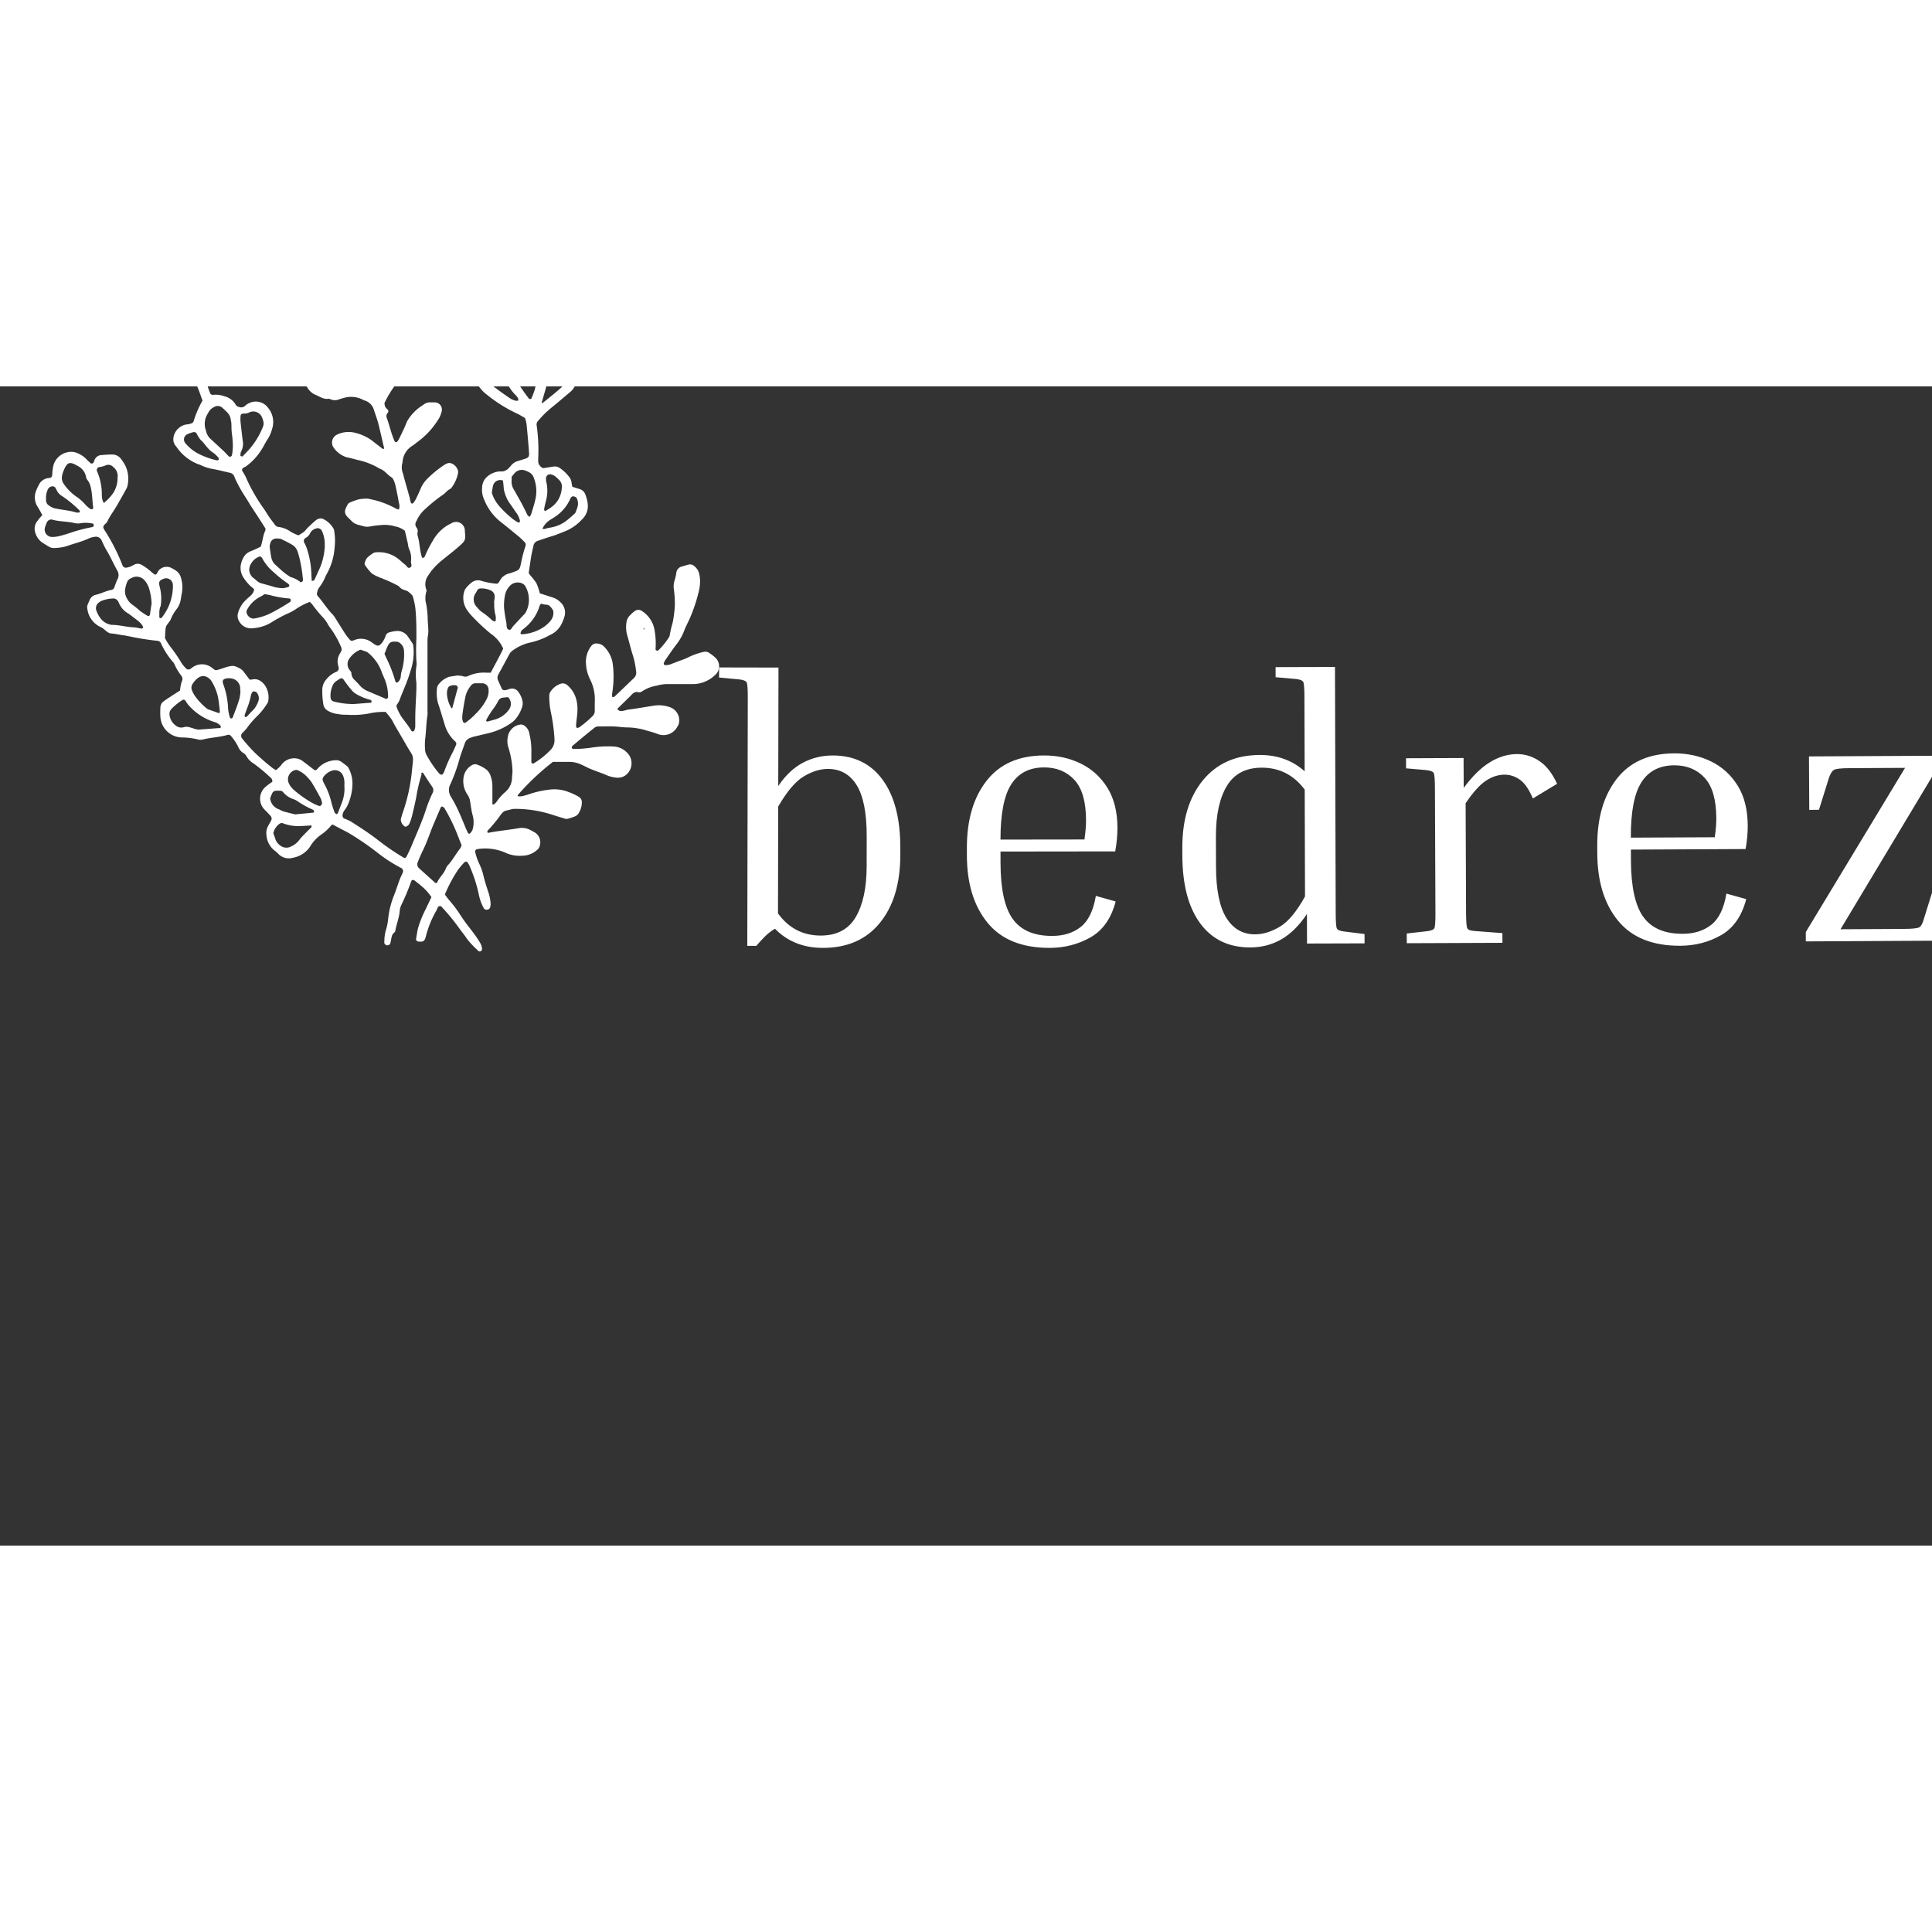 <svg xmlns="http://www.w3.org/2000/svg" width="200" height="200" style="overflow: visible;" viewBox="0 200 500 300" data-svgdocument="" id="_uI8nw7n8RAeF_Ye0ri7TY" class="fl-svgdocument" x="0" y="0" data-bbox="8.95999990298168 129.61333831709422 494.0800177259442 216.58804919558938"><rect x="0" y="200" width="500" height="300" fill="#333333" stroke="none"/><defs id="_2a7qZeT6ZMdoick2iZkal" transform="matrix(1.668, 0, 0, 1.668, -175.291, -171.349)" data-uid="o_f2542hc17_4"></defs><g transform="matrix(4.693, 0, 0, 4.693, 8.955, 129.797)" fill="rgba(255, 255, 255, 1)" data-uid="o_f2542hc17_5"><path d="M54.89 77.48a2.42 2.42 0 0 0 .54 0 11.28 11.28 0 0 0 1.13-.34 11.67 11.67 0 0 1 2-.41A4.36 4.36 0 0 1 60.7 77a6.56 6.56 0 0 1 1.17.55.68.68 0 0 1 .35.64 2.23 2.23 0 0 1-.31 1.13.88.88 0 0 1-.46.45 5.92 5.92 0 0 1-.81.27.58.58 0 0 1-.32 0l-1.24-.38a13.75 13.75 0 0 0-4.35-.74 1.94 1.94 0 0 0-.54.05c-.73.24-.78 0-1.38.89a18.08 18.08 0 0 1-1.33 1.57s0 .07 0 .1a.1.1 0 0 0 .13.11c1.17-.23 2.36-.33 3.53-.54a2.08 2.08 0 0 1 1.26.24l.47.26a1.31 1.31 0 0 1 .57 1.5.87.87 0 0 1-.27.46 2.6 2.6 0 0 1-1.77.69 3.79 3.79 0 0 1-1.79-.31 5.69 5.69 0 0 0-3.28-.44.28.28 0 0 0-.24.3 6.32 6.32 0 0 0 .45 1.33 6.3 6.3 0 0 1 .5 1.42c.16.66.38 1.31.6 2a4.72 4.72 0 0 1 .21 1.17 1.52 1.52 0 0 1-.06.42.38.38 0 0 1-.33.24.35.35 0 0 1-.38-.15 5.27 5.27 0 0 1-.56-1.51 17 17 0 0 0-1.1-3.39 2 2 0 0 0-.23-.36.23.23 0 0 0-.29 0 7.32 7.32 0 0 0-.77.9 16.38 16.38 0 0 0-1.48 2.78 6.92 6.92 0 0 0 .52.69 14 14 0 0 1 1.23 1.64c.33.51.69 1 1.07 1.49s.77 1 1.13 1.59a1.94 1.94 0 0 1 .25.59.68.68 0 0 1 0 .31c0 .13-.28.22-.36.14a11.32 11.32 0 0 1-1.27-1.32c-.34-.51-.75-1-1.09-1.49a24.82 24.82 0 0 0-1.86-2.24.27.27 0 0 0-.44.1l-.09.2a1.63 1.63 0 0 1-.09.19 11.38 11.38 0 0 0-1.17 2.9 1.63 1.63 0 0 1-.11.31.43.43 0 0 1-.32.26 3.1 3.1 0 0 1-.43 0 .29.29 0 0 1-.25-.3c.08-.43.13-.86.24-1.28a13.19 13.19 0 0 1 .85-2.1q.33-.68.66-1.38a6.24 6.24 0 0 0-1.17-1.28c-.24-.22-.51-.41-.76-.61a.23.23 0 0 0-.36.07 26.3 26.3 0 0 1-1.12 2.69 2 2 0 0 0-.2.72c-.05.76-.37 1.47-.49 2.22a.34.34 0 0 1-.09.19c-.37.27-.35.69-.44 1.07a1.66 1.66 0 0 1-.06.21.35.35 0 0 1-.34.21.39.39 0 0 1-.32-.24 1.22 1.22 0 0 1 0-.32A4.53 4.53 0 0 1 40 92.51a6.27 6.27 0 0 0 .19-1 10 10 0 0 1 .62-2.62c.26-.63.46-1.29.7-1.93.1-.27.24-.52.35-.79a.41.41 0 0 0-.21-.54A16.84 16.84 0 0 1 39.11 84a32 32 0 0 0-3.29-2.27c-.28-.17-.57-.31-.86-.46l-1.06-.56s-.14 0-.17.08a5.36 5.36 0 0 1-1.19 1.09 4.29 4.29 0 0 0-1.23 1.35 3 3 0 0 1-1.94 1.25 1.66 1.66 0 0 1-1.61-.39 3.44 3.44 0 0 0-.4-.37 2.45 2.45 0 0 1-1-1.83 1.58 1.58 0 0 1 .18-1c.1-.22.25-.43.36-.66a.46.46 0 0 0-.07-.51c-.21-.23-.44-.47-.67-.7a1.77 1.77 0 0 1 .18-2.67 7.37 7.37 0 0 1 .68-.5.51.51 0 0 0-.21-.5 19.39 19.39 0 0 0-1.91-1.59 2.21 2.21 0 0 1-.82-.84 1 1 0 0 0-.38-.37 1.43 1.43 0 0 1-.54-.66 5.55 5.55 0 0 0-.83-1.25.35.35 0 0 0-.39-.13c-.9.26-1.85.29-2.76.51a1.16 1.16 0 0 1-.64 0 8 8 0 0 0-1.82-.22 2.5 2.5 0 0 1-2.42-2.33 7.88 7.88 0 0 1 0-1 .89.89 0 0 1 .35-.76c.29-.22.59-.41.89-.61l1-.64a3.77 3.77 0 0 1 .22-1.09.57.57 0 0 0-.1-.61 6.55 6.55 0 0 1-.77-1.3.93.93 0 0 0-.18-.26 9.19 9.19 0 0 1-1.34-2.09.47.47 0 0 0-.42-.3 30.63 30.63 0 0 1-3.3-.53c-.14 0-.28-.07-.43-.08-.5-.05-1-.19-1.49-.22s-.75-.51-1.18-.71A2.64 2.64 0 0 1 6 56.21a.91.91 0 0 1 0-.43c.07-.2.17-.4.25-.59A1 1 0 0 1 7 54.57c.6-.14 1.14-.45 1.75-.55a.4.4 0 0 0 .31-.28c.11-.3.21-.61.35-.9a1 1 0 0 0 0-1c-.45-.78-.79-1.62-1.27-2.38a11.7 11.7 0 0 1-.52-1.07A.72.72 0 0 0 6.78 48a2.19 2.19 0 0 0-.62.17c-.82.39-1.7.58-2.55.89a5.37 5.37 0 0 1-1.5.2 1 1 0 0 1-.41-.11c-.25-.14-.49-.3-.74-.45a2 2 0 0 1-.85-1.08 1.42 1.42 0 0 1 .2-1.43 7 7 0 0 1 .57-.67c-.18-.31-.33-.63-.53-.93a2 2 0 0 1-.17-1.86 4.47 4.47 0 0 1 .27-.59 1.39 1.39 0 0 1 1.17-.84l.11 0A.38.38 0 0 0 2 41a5.14 5.14 0 0 1 .15-1.17 2.09 2.09 0 0 1 1.59-1.46 1.82 1.82 0 0 1 1.17.12A3 3 0 0 1 6 39.28a4.64 4.64 0 0 0 .4.36.24.24 0 0 0 .28-.08.48.48 0 0 0 .09-.19.9.9 0 0 1 .88-.68 11.66 11.66 0 0 1 1.18-.06 1.23 1.23 0 0 1 1 .51 6.9 6.9 0 0 1 .42.63 3.47 3.47 0 0 1 .31 2.41 1.24 1.24 0 0 1-.16.4c-.35.63-.7 1.26-1.06 1.88s-.77 1.14-1.06 1.76a.73.73 0 0 1-.2.26c-.39.34-.3.48-.09.81a22.19 22.19 0 0 1 2 3.93.41.41 0 0 0 .52.26 3.31 3.31 0 0 0 .42-.12l.38-.2a.87.87 0 0 1 .83 0 6 6 0 0 1 1.06.75c.13.12.27.23.41.34a.2.2 0 0 0 .28-.07c.08-.12.13-.26.22-.37a1.19 1.19 0 0 1 1.38-.31 4.48 4.48 0 0 1 .56.32 1.38 1.38 0 0 1 .6.87 3.66 3.66 0 0 1 .09 1.71c-.06.25-.08.5-.13.75a2.38 2.38 0 0 1-.42 1 4.93 4.93 0 0 0-.71 1.21c-.14.37-.53.61-.58 1s-.05.72-.08 1.13a6.3 6.3 0 0 0 .66 1.05 16.61 16.61 0 0 1 1.22 1.79 3.29 3.29 0 0 0 .48.58.39.39 0 0 0 .57.07c.09-.06.17-.14.26-.19a1.83 1.83 0 0 1 2.13.07c.12.08.22.19.35.26a.47.47 0 0 0 .31 0c.35-.09.68-.22 1-.32a3.53 3.53 0 0 1 .63-.13.86.86 0 0 1 .42.06 3.1 3.1 0 0 1 .58.28 1.47 1.47 0 0 1 .32.29l.69.92c.12 0 .19 0 .25 0a1.22 1.22 0 0 1 .84.07 1.9 1.9 0 0 1 .81.85 2.43 2.43 0 0 1 .23 1.48.64.64 0 0 1-.11.3 8.08 8.08 0 0 1-1 1.3 10.49 10.49 0 0 0-1.35 1.55 6.67 6.67 0 0 1-.52.55.47.47 0 0 0 0 .59 20 20 0 0 0 1.36 1.54 26.35 26.35 0 0 0 2.12 1.84l.36.23a3.1 3.1 0 0 0 .7-.7 1.78 1.78 0 0 1 1.33-.65 1.59 1.59 0 0 1 1 .3l1.31 1a.23.23 0 0 0 .3 0l.07-.08a2.85 2.85 0 0 1 2.07-1 1 1 0 0 1 .62.15c.24.16.46.34.69.52a.43.43 0 0 1 .14.16 3.66 3.66 0 0 1 .48 1.86 6.19 6.19 0 0 1-.5 2.31 2.89 2.89 0 0 1-.37.64 1.21 1.21 0 0 0-.26.59.42.42 0 0 0 .15.38 7 7 0 0 1 .79.35c1.06.68 2.12 1.36 3.12 2.14a28.28 28.28 0 0 0 2.93 2 .23.23 0 0 0 .27-.1c.2-.42.41-.84.59-1.27.59-1.43 1.24-2.84 1.7-4.32a14.81 14.81 0 0 1 .7-1.7.66.66 0 0 0-.07-.71c-.34-.5-.67-1-1-1.53a.24.24 0 0 0-.19-.06A.23.23 0 0 0 44 75a18.11 18.11 0 0 0-.54 2.2c-.14.85-.35 1.69-.55 2.53a5 5 0 0 1-.32.92.75.75 0 0 1-.31.27.23.23 0 0 1-.2 0 1 1 0 0 1-.42-.61.55.55 0 0 1 0-.31c.08-.28.16-.56.26-.83a20.43 20.43 0 0 0 1-4.76c.2-1.74.15-1.34-.6-2.64-.44-.78-.91-1.56-1.36-2.34-.14-.25-.26-.52-.42-.75s-.4-.51-.62-.78a7.28 7.28 0 0 0-1.92.18 9.85 9.85 0 0 1-2.48.14c-.32 0-.65 0-1-.08a2.8 2.8 0 0 1-1.22-.4 1 1 0 0 1-.47-.71 9 9 0 0 1-.12-1.72 1.78 1.78 0 0 1 .43-1.08 2.91 2.91 0 0 1 1.2-.91.41.41 0 0 0 .23-.44c0-.11-.05-.21-.07-.32a1.67 1.67 0 0 1 .24-1.34 1.74 1.74 0 0 0 .1-.19.58.58 0 0 0 0-.53 10.77 10.77 0 0 0-1.16-2.07 3.9 3.9 0 0 1-.36-.54 3.89 3.89 0 0 0-.65-.86 15.55 15.55 0 0 1-1.09-1.34 2.72 2.72 0 0 0-.29-.3 7.18 7.18 0 0 0-1.65.86 5.46 5.46 0 0 1-1 .52 16.48 16.48 0 0 0-1.8 1 4.69 4.69 0 0 1-2.05.61 1.52 1.52 0 0 1-1.54-.8 1.15 1.15 0 0 1-.12-.94A3.2 3.2 0 0 1 24 55.19c.18-.18.37-.34.56-.51a1.35 1.35 0 0 0 .36-.53.22.22 0 0 0-.05-.29 4.74 4.74 0 0 1-1.09-1.19 2 2 0 0 1-.3-1.65 2.39 2.39 0 0 1 .28-.7 1.51 1.51 0 0 1 .8-.69c.41-.16.79-.35 1.15-.52.22-.62.24-1.24.51-1.81a.41.41 0 0 0 0-.3c-.42-.67-.85-1.34-1.29-2-.15-.25-.33-.48-.47-.73-.23-.41-.49-.79-.74-1.19a15.87 15.87 0 0 1-.83-1.52c-.06-.12-.12-.26-.17-.39a.68.68 0 0 0-.55-.47c-.63-.14-1.26-.31-1.89-.42A5.26 5.26 0 0 1 19 39.89a2 2 0 0 0-.4-.16 5.3 5.3 0 0 1-2.49-2 1.2 1.2 0 0 1-.33-1 1.78 1.78 0 0 1 .7-1.18 1.69 1.69 0 0 1 .89-.35 1.43 1.43 0 0 0 .42-.1.4.4 0 0 0 .3-.29 11.28 11.28 0 0 1 1-2.31c-.17-.45-.32-.93-.51-1.39a8.78 8.78 0 0 1-.63-2.18 1.91 1.91 0 0 0-.11-.41 9 9 0 0 1-.64-2.84.6.6 0 0 0-.55-.57 4.87 4.87 0 0 0-.54 0 9 9 0 0 1-1.93-.23 21.39 21.39 0 0 1-2.47-.77 2 2 0 0 1-1.12-1c-.1-.2-.19-.4-.3-.58a1.19 1.19 0 0 1-.06-1 .79.79 0 0 1 .31-.43 8.36 8.36 0 0 0 1.07-.9 1 1 0 0 0 .34-.86 2.47 2.47 0 0 1 .05-.54 1.24 1.24 0 0 1 .74-1 2.27 2.27 0 0 1 1.13-.29 4.94 4.94 0 0 1 1.38.19c.21.06.46-.22.37-.4a3.42 3.42 0 0 1-.21-1.48 10.87 10.87 0 0 0-.14-1.51c-.08-.42-.08-.86-.13-1.29A8.11 8.11 0 0 0 15 11.63a4.35 4.35 0 0 1-.13-1.39.38.38 0 0 0-.29-.4 2.67 2.67 0 0 0-.62-.15c-.29 0-.58 0-.87-.06a3.84 3.84 0 0 1-1.73-.56A1.64 1.64 0 0 0 11 8.91 5.29 5.29 0 0 1 8.83 7a3.07 3.07 0 0 1-.57-1.38 1.26 1.26 0 0 1 .23-1 2.24 2.24 0 0 1 .27-.34 1 1 0 0 1 .36-.22 5.86 5.86 0 0 1 2.35-.23.21.21 0 0 0 .1 0 .15.15 0 0 0 .1-.17 6.14 6.14 0 0 0-.08-.75c-.17-.79-.1-.7.22-1.45a3 3 0 0 1 1-1.22A1 1 0 0 1 13.78 0a10.48 10.48 0 0 1 1.7.7 2.28 2.28 0 0 1 .87.79c.22.34.43.67.66 1a.76.76 0 0 0 .26.16c.32-.27.64-.51.92-.78a.79.79 0 0 1 .69-.23 2.34 2.34 0 0 1 .53.08 1.08 1.08 0 0 1 .81.79 3.48 3.48 0 0 1-.08 2.23 5.39 5.39 0 0 1-.6 1.14 11 11 0 0 1-2.22 2.5l-.24.22c-.2.21-.37.44-.59.63a7.28 7.28 0 0 1-.74.48 2.84 2.84 0 0 0 .09.42 9 9 0 0 1 .31 2.13 16.27 16.27 0 0 0 .36 2.78 3 3 0 0 0 .19.43.4.4 0 0 0 .46 0 1.51 1.51 0 0 1 1-.05 2.83 2.83 0 0 1 1.76 1.16 2.27 2.27 0 0 0 .47.7s.09 0 .12 0 .15-.14.23-.21a1.86 1.86 0 0 1 2.86.52 1.54 1.54 0 0 1 .18 1.05 7.63 7.63 0 0 1-.25 1.05A4.55 4.55 0 0 1 21.93 22c-.84.68-1.7 1.34-2.55 2a6 6 0 0 0-1.12 1 6.45 6.45 0 0 0 .28 1.81c.1.46.24.91.36 1.36a6.05 6.05 0 0 1 .2.73 20.91 20.91 0 0 0 .83 2.69.35.35 0 0 0 .42.25 2.74 2.74 0 0 1 1.17.15 2.08 2.08 0 0 1 1.3.9.57.57 0 0 0 .41.33.67.67 0 0 0 .7-.12 1.32 1.32 0 0 1 .44-.3 1.71 1.71 0 0 1 2.15.49A2.53 2.53 0 0 1 27 35.73a4.13 4.13 0 0 1-.52 1.18c-.28.41-.47.89-.77 1.3A6.58 6.58 0 0 1 24 40l-.29.15a.29.29 0 0 0-.09.37 5.26 5.26 0 0 1 .38.65 19.66 19.66 0 0 0 2.08 3.65c.23.33.42.68.65 1s.39.52.58.78a.57.57 0 0 0 .45.27 2.92 2.92 0 0 1 1.3.5 4.57 4.57 0 0 0 .95.45c.24-.15.45-.28.65-.43A4.51 4.51 0 0 0 31 47c.31-.29.62-.59.95-.87a.78.78 0 0 1 .38-.2.67.67 0 0 1 .42 0A2.71 2.71 0 0 1 34 47.08a.51.51 0 0 1 .06.21 6.93 6.93 0 0 1 .05 1.93 7.22 7.22 0 0 1-1 3.18 5.19 5.19 0 0 1-.8 1.41 1.29 1.29 0 0 0-.18.5.4.4 0 0 0 .06.41c.6.67 1.06 1.46 1.7 2.1a3.25 3.25 0 0 1 .37.52c.37.58.72 1.17 1.1 1.74a5.66 5.66 0 0 0 .54.67.3.3 0 0 0 .2.06 2.83 2.83 0 0 0 .41-.14 2 2 0 0 1 1.66.21 3.79 3.79 0 0 1 .35.25c.54.35.66.32 1.06-.21a2.38 2.38 0 0 0 .33-.68.59.59 0 0 1 .47-.4 3.72 3.72 0 0 1 .74-.14 1.43 1.43 0 0 1 1.31.61c.21.3.4.6.6.89a6 6 0 0 1 0 1.84 7 7 0 0 1-.31 1.26c-.33 1.14-.85 2.22-1.26 3.34a3.68 3.68 0 0 1-.28.45.36.36 0 0 0 0 .3 5.83 5.83 0 0 0 .53 1.06c.37.53.79 1 1.12 1.58a.23.23 0 0 0 .18.09.2.2 0 0 0 .16-.12 1.46 1.46 0 0 0 .11-.41c0-.29 0-.58 0-.86 0-1.16.09-2.31.13-3.46 0-.22 0-.44 0-.65a7 7 0 0 1 0-1.94 1.64 1.64 0 0 0 0-.54 24.83 24.83 0 0 1 0-2.59c0-1 0-2.09-.09-3.14a7.28 7.28 0 0 0-.35-1.73 3.48 3.48 0 0 0-.52-.48c-.21-.13-.47-.16-.69-.28s-.31-.33-.5-.4a16.52 16.52 0 0 0-1.87-.85 1.3 1.3 0 0 1-.3-.13 3.23 3.23 0 0 1-.76-.4 6.6 6.6 0 0 1-.75-.91.4.4 0 0 1 0-.41 1.32 1.32 0 0 1 .25-.47 4.3 4.3 0 0 1 .69-.52.86.86 0 0 1 .42-.09 3.56 3.56 0 0 1 2.5.83c.22.18.43.39.66.56s.32.5.6.35.07-.46.09-.7a2.51 2.51 0 0 0-.2-1.38 2.23 2.23 0 0 1-.15-.63c-.11-.49-.23-1-.34-1.46a2.38 2.38 0 0 0-1.08-.5 4.23 4.23 0 0 0-1.5-.17 13.18 13.18 0 0 0-1.39.17 1.53 1.53 0 0 1-.64 0l-.73-.2a1.56 1.56 0 0 1-.74-.44c-.17-.18-.37-.34-.53-.54a.77.77 0 0 1-.14-.81 4.23 4.23 0 0 1 .23-.48.54.54 0 0 1 .22-.23 7.66 7.66 0 0 1 1-.37 4.12 4.12 0 0 1 .86-.09 1.57 1.57 0 0 1 .53.06 10 10 0 0 1 2.93 1.09 1.32 1.32 0 0 0 .3.08 1.16 1.16 0 0 0 0-.76c-.12-.67-.25-1.35-.4-2a2.79 2.79 0 0 0-.22-.61.61.61 0 0 0-.18-.26c-.5-.28-.81-.83-1.37-1a7.94 7.94 0 0 0-2.52-1c-.42-.11-.84-.23-1.26-.31A2.85 2.85 0 0 1 34 37.85a1 1 0 0 1 .34-1.46 3 3 0 0 1 2.21-.2 5.27 5.27 0 0 1 2 1c.33.27.68.52 1 .78a.28.28 0 0 0 .18 0s.05-.07 0-.1c-.22-.94-.43-1.89-.67-2.83-.14-.52-.33-1-.5-1.54a1.54 1.54 0 0 0-1-1 1.19 1.19 0 0 1-.2-.08 2.91 2.91 0 0 0-2.31-.19 2.77 2.77 0 0 0-.41.12 1.28 1.28 0 0 1-1 0 .45.45 0 0 0-.21-.06c-.58.1-1-.26-1.53-.46A2 2 0 0 1 31 31c-.17-.23-.43-.42-.37-.75a1.57 1.57 0 0 1 .64-1.09 2.39 2.39 0 0 1 1.21-.4 3.5 3.5 0 0 1 .65 0 9 9 0 0 1 1.06.22 5.18 5.18 0 0 1 1.31.49c.46.27 1 .49 1.44.74.22.11.34.12.39 0s0-.28 0-.41A4.4 4.4 0 0 0 37 29a11.74 11.74 0 0 1-1-2.17c-.05-.13-.1-.27-.14-.4a1 1 0 0 0-1-.73c-.69 0-1.37-.12-2-.21l-.53-.07a5.08 5.08 0 0 1-1.86-.56 2.75 2.75 0 0 0-.59-.25 2.41 2.41 0 0 1-1.4-1.12.66.66 0 0 1-.07-.42 1.52 1.52 0 0 1 .7-1 1 1 0 0 1 .62-.17 23.39 23.39 0 0 1 2.36.29c.24.06.48.15.72.23l.92.32c.11 0 .21-.06.18-.19-.09-.38-.12-.78-.25-1.16a1.66 1.66 0 0 0-.34-.66.87.87 0 0 1-.2-.38c-.14-.71-.59-1.31-.77-2a2.74 2.74 0 0 0-.52-.94 20.08 20.08 0 0 1-1.75-3.1 2.43 2.43 0 0 1-.21-1.15A.89.89 0 0 1 30 12.8a2.46 2.46 0 0 1 .17-.27c.35-.7.83-.78 1.55-.59A1.92 1.92 0 0 1 33 13.15 11.7 11.7 0 0 1 33.62 15 12.91 12.91 0 0 1 34 17.53a6.12 6.12 0 0 0 .35 1.8 1.94 1.94 0 0 1 .14 1 3.15 3.15 0 0 0 .4 1.87 7.2 7.2 0 0 0 1 1.68.84.84 0 0 0 .19.09.13.13 0 0 0 .08 0 .2.2 0 0 0 .07-.09 16.19 16.19 0 0 1 .84-2.33 10.58 10.58 0 0 1 1-1.77c.05-.09.15-.16.2-.25a2.75 2.75 0 0 1 2-1.25 1.64 1.64 0 0 1 .22 0 1.16 1.16 0 0 1 1.26 1.38 1.66 1.66 0 0 1-.27.81 7.81 7.81 0 0 1-.75 1.06 32.55 32.55 0 0 0-2.44 3.17 3.3 3.3 0 0 0-.47 1c-.13.41-.34.79-.56 1.3 0 .07.1.22.18.38.16.36.31.73.45 1.1.2.54.48 1 .73 1.56l.08.08A.12.12 0 0 0 39 30a.79.79 0 0 0 .19-.25 19.13 19.13 0 0 0 1-2.26 7.92 7.92 0 0 1 .37-.78A2.06 2.06 0 0 1 41.1 26c.33-.29.64-.59 1-.87a1.17 1.17 0 0 1 .47-.24 1.22 1.22 0 0 1 1.65 1A1.46 1.46 0 0 1 44 27.1a5.6 5.6 0 0 1-.77 1 6.64 6.64 0 0 0-.85 1 3.16 3.16 0 0 1-.56.65 12.18 12.18 0 0 0-2 2.94c-.09.15 0 .27 0 .41a1 1 0 0 0 .32.42.26.26 0 0 1 0 .38.54.54 0 0 0-.12.51c.34.91.52 1.87.94 2.76a.18.18 0 0 0 .27 0 2 2 0 0 0 .18-.26c.21-.42.41-.85.61-1.27.12-.26.22-.53.34-.8A5.23 5.23 0 0 1 44.17 33a1.21 1.21 0 0 1 .9-.3c.14 0 .29 0 .43 0a.82.82 0 0 1 .79 1 3.52 3.52 0 0 1-.25.71 6.37 6.37 0 0 1-.35.55 8.84 8.84 0 0 1-2.16 2.24c-.17.13-.34.28-.52.4a2.34 2.34 0 0 0-1.18 1.94 1.85 1.85 0 0 0 .06 1.27c.24.94.52 1.87.78 2.81 0 .17.08.35.13.53 0 0 .05.05.07.05s.16 0 .19-.06a2.66 2.66 0 0 0 .29-.45c.19-.39.38-.78.54-1.18a3.52 3.52 0 0 1 .79-1.15 12.07 12.07 0 0 1 2-1.61 1.6 1.6 0 0 1 .3-.13.68.68 0 0 1 .52.07 1.21 1.21 0 0 1 .58.62.73.73 0 0 1 .07.41 4.11 4.11 0 0 1-.67 1.58c-.07.09-.13.2-.22.24-.37.17-.59.54-.93.73a18.15 18.15 0 0 0-1.92 1.56 3.77 3.77 0 0 0-1 1.38.6.6 0 0 0 0 .71.6.6 0 0 1 .14.51 1 1 0 0 0 0 .43c.26.82.21 1.71.52 2.52a.29.29 0 0 0 .32-.22 12.28 12.28 0 0 1 .89-1.73 4.65 4.65 0 0 1 1.9-1.88l.19-.09a1 1 0 0 1 1.55.89c.09 1 .07 1.07-.64 1.7s-1.22 1-1.84 1.51a8.13 8.13 0 0 0-1.38 1.37l-.3.44A1.7 1.7 0 0 0 44.54 54c0 .07.06.15 0 .21a2.61 2.61 0 0 0 0 1.49 13.12 13.12 0 0 1 .15 1.39c0 .54.07 1.08.08 1.62 0 .32-.09.64-.1 1 0 .61 0 1.22 0 1.84 0 1.48 0 2.95 0 4.43 0 .62 0 1.23 0 1.84a3 3 0 0 1 0 .43c-.15.93-.15 1.87-.27 2.8a6.66 6.66 0 0 0 0 1.18 1.3 1.3 0 0 0 .14.52 12.39 12.39 0 0 0 1.45 2.14.75.75 0 0 0 .18.13.27.27 0 0 0 .28-.08c0-.07.07-.13.1-.2a17 17 0 0 1 1-2.28c.13-.25.24-.53.36-.79a.32.32 0 0 0 0-.3l-.06-.09a4.16 4.16 0 0 1-1.27-2.1c-.24-.75-.45-1.52-.71-2.27a4.5 4.5 0 0 1-.12-1.71.87.87 0 0 1 .1-.31 2.45 2.45 0 0 1 1.33-1l.85-.13a2.66 2.66 0 0 1 .75.1.84.84 0 0 0 .42 0 4.19 4.19 0 0 1 2.2-.42l.46 0c.48-.93 1-1.84 1.42-2.74A4 4 0 0 0 51.86 59a22 22 0 0 1-2.27-2.15 3.57 3.57 0 0 1-.34-.43 2.43 2.43 0 0 1-.42-2.15 1.28 1.28 0 0 1 .24-.48 3.79 3.79 0 0 1 .53-.53A1.19 1.19 0 0 1 50.82 53a8.44 8.44 0 0 0 1.59.31 1 1 0 0 0 .23 0c.26-.22.34-.61.65-.82a1.54 1.54 0 0 1 .56-.31 3.13 3.13 0 0 0 .52-.16c.73-.26.77-.27.93-1a14.77 14.77 0 0 1 .52-2 .41.41 0 0 0-.09-.41 8.9 8.9 0 0 0-.7-.67c-.67-.55-1.34-1.1-2-1.62a6.1 6.1 0 0 1-1.92-2.57 2.67 2.67 0 0 1-.23-1.37 1.68 1.68 0 0 1 .51-1.17 2.37 2.37 0 0 1 1.55-.66 1.13 1.13 0 0 0 1-.41c.1-.1.2-.21.29-.32a1.52 1.52 0 0 1 .72-.45l.83-.26c.41-.13.46-.3.44-.64-.08-1.12-.18-2.23-.29-3.34a4.47 4.47 0 0 0-.17-.65c-.32-.18-.62-.38-.94-.52a16.69 16.69 0 0 1-3.38-2.12A4.11 4.11 0 0 1 50 29.86a1.8 1.8 0 0 1 .38-1.81 4.51 4.51 0 0 1 .55-.52 1.82 1.82 0 0 1 1.31-.42c.39 0 .79 0 1.21 0a3.74 3.74 0 0 0 .71-.77l.6-.73c0-.06 0-.09 0-.12a22.57 22.57 0 0 0-1.06-4 6.11 6.11 0 0 0-.27-.58.4.4 0 0 0-.35-.22c-1.45-.06-2.87-.27-4.31-.41a2.38 2.38 0 0 1-.53-.11 9.09 9.09 0 0 1-2-1 1.38 1.38 0 0 1-.5-.57 3 3 0 0 1-.46-1.42.83.83 0 0 1 0-.32 7.89 7.89 0 0 1 .72-1.06 1.84 1.84 0 0 1 1.19-.46c.22 0 .43 0 .65 0 .05 0 .1-.08.16-.13-.08-.31-.18-.61-.24-.93a2.43 2.43 0 0 1 0-.54 2.8 2.8 0 0 1 .45-1.43c.26-.38.51-.78.78-1.16a1.35 1.35 0 0 1 .89-.57l.53-.1a1.71 1.71 0 0 1 1.15.2 2.69 2.69 0 0 1 .8.54 1.34 1.34 0 0 0 .64.4l.4-.17a2.07 2.07 0 0 1 1.86-.25 1.22 1.22 0 0 1 .75.39 2.63 2.63 0 0 1 .47.72l.32.69.33 0a1 1 0 0 1 .62.16 2.77 2.77 0 0 1 1.05 1.2 1 1 0 0 1 .09.74 3.16 3.16 0 0 0-.13.53 3.48 3.48 0 0 1-1.37 2.25c-.34.28-.66.56-1 .85a7.84 7.84 0 0 1-1.2.93c-.12.07-.24.16-.35.24a.43.43 0 0 0-.2.56c.1.3.22.61.31.92.16.59.32 1.18.46 1.78.18.8.34 1.61.51 2.43.34.23.68.43 1 .67s.61.51 1 .74c.35-.19.68-.4 1-.58a1.88 1.88 0 0 1 2.27.42A2.66 2.66 0 0 1 62 29.27a5.2 5.2 0 0 1-.7 1.8 2 2 0 0 1-.44.48c-.71.6-1.42 1.21-2.15 1.8a11.11 11.11 0 0 0-1.46 1.45.58.58 0 0 0-.17.49 19.92 19.92 0 0 1 .18 3.78c0 .14 0 .29 0 .43a.93.93 0 0 0 .51.66.37.37 0 0 0 .21 0L59 40a1 1 0 0 1 .72.17 4.39 4.39 0 0 1 1 .93 1.35 1.35 0 0 1 .34.78 3.1 3.1 0 0 0 .08.42l.84.26a1 1 0 0 1 .66.67 4.32 4.32 0 0 1 .24.94 2.09 2.09 0 0 1-.66 1.86 5.31 5.31 0 0 1-1.84 1.3c-.5.19-1 .42-1.51.57s-1.1.35-1.64.54a.7.7 0 0 0-.5.52c-.09.42-.2.84-.27 1.27-.1.6-.18 1.21-.28 1.86a1.28 1.28 0 0 0 .14.23 8.06 8.06 0 0 1 .73.93 6.58 6.58 0 0 1 .39 1.16l1.51.49a2.06 2.06 0 0 1 .82.51A1.58 1.58 0 0 1 60.26 57a5.35 5.35 0 0 1-.4 1 2.7 2.7 0 0 1-1.26 1.15 8.23 8.23 0 0 1-2.21.85 5.28 5.28 0 0 0-2 .89 1.24 1.24 0 0 0-.43.48c-.41.76-.82 1.52-1.24 2.28a.77.77 0 0 0 0 .72c.14.3.27.6.4.89a.34.34 0 0 0 .37.16c.21 0 .42-.13.63-.16a.84.84 0 0 1 .86.33 2.6 2.6 0 0 1 .51 1.18 1.37 1.37 0 0 1-.05.53 4 4 0 0 1-.7 1.34 2.8 2.8 0 0 1-.46.45 7.57 7.57 0 0 1-2.74 1.24l-1.68.4-.31.11a1 1 0 0 0-.65.67c-.21.61-.45 1.22-.62 1.84a18.76 18.76 0 0 1-1 2.75 1.41 1.41 0 0 0 .05 1.43 15.8 15.8 0 0 1 .86 1.63c.3.65.57 1.32.85 2 .07.16.15.32.23.49s.24.09.29 0a1.12 1.12 0 0 0 .23-.35 3 3 0 0 0 0-1.71 4.4 4.4 0 0 1-.13-.63c-.06-.32-.1-.64-.16-1a1.8 1.8 0 0 0-.3-.68 2.72 2.72 0 0 1-.38-2.17 1.9 1.9 0 0 1 1-1.21.7.7 0 0 1 .53 0 4.11 4.11 0 0 1 .86.44 1.52 1.52 0 0 1 .64.85 3.49 3.49 0 0 1 .2 1.16c0 .69 0 1.37 0 2.06 0 0 0 0 .07 0a.18.18 0 0 0 .1 0 1.48 1.48 0 0 0 .31-.3 5.66 5.66 0 0 1 1-1.12 2.18 2.18 0 0 0 .75-1.51c0-.32.07-.65.05-1a10 10 0 0 0-.46-2.54 2.36 2.36 0 0 1-.07-1.18 1.67 1.67 0 0 1 1.32-1.41.69.69 0 0 1 .61.14 1.35 1.35 0 0 1 .53.91 8.14 8.14 0 0 1 .22 2.15c0 .35 0 .71 0 1.07 0 .05.08.11.13.15a.17.17 0 0 0 .1 0 9.3 9.3 0 0 0 2-1.6 1.54 1.54 0 0 0 .4-1 1.48 1.48 0 0 0 0-.21 21.35 21.35 0 0 0-.38-2.89A8.59 8.59 0 0 1 58.52 66a.65.65 0 0 1 .08-.31 2.23 2.23 0 0 1 1.22-1 .76.76 0 0 1 .72.14 3.14 3.14 0 0 1 1 1.49 4.06 4.06 0 0 1 .18 1.39c0 .5-.1 1-.14 1.5a1.55 1.55 0 0 0 0 .43.21.21 0 0 0 .17.07.39.39 0 0 0 .2-.08 11.79 11.79 0 0 0 1.48-1.25.79.79 0 0 0 .26-.58c0-.32 0-.65 0-1a5.05 5.05 0 0 0-.54-2.62 4.37 4.37 0 0 1-.45-1.66 2.94 2.94 0 0 1 .6-2.13.7.7 0 0 1 .67-.27 1.21 1.21 0 0 1 .85.43 3.44 3.44 0 0 1 .93 2 11.64 11.64 0 0 1-.08 3.23 1.13 1.13 0 0 0 0 .32s0 .09 0 .09a.37.37 0 0 0 .21 0 .48.48 0 0 0 .16-.13l2.09-2a.84.84 0 0 0 .26-.79 10.14 10.14 0 0 0-.36-1.79c-.25-.75-.42-1.53-.65-2.29a3.46 3.46 0 0 1-.08-1.5 1.29 1.29 0 0 1 .38-.76 5.47 5.47 0 0 1 .56-.51.71.71 0 0 1 .81 0 3.21 3.21 0 0 1 1.44 2.19 8.71 8.71 0 0 1 .11 2.16.18.18 0 0 0 .11.14.23.23 0 0 0 .2 0 8.41 8.41 0 0 0 1.22-1.51.5.5 0 0 0 .08-.2 12.35 12.35 0 0 1 .34-1.46 14.41 14.41 0 0 0 .24-1.82A11.18 11.18 0 0 0 72.69 54a2.28 2.28 0 0 1 .08-1.07 4.86 4.86 0 0 0 .19-.84.84.84 0 0 1 .69-.74c.24-.07.48-.15.72-.21a.68.68 0 0 1 .61.16 1.51 1.51 0 0 1 .58.88 3.75 3.75 0 0 1 .08 1.29 5 5 0 0 1-.08.54 18.35 18.35 0 0 1-1.12 3.38c-.21.45-.45.89-.62 1.37a6.06 6.06 0 0 1-.94 1.58c-.4.55-.79 1.11-1.18 1.68a1.3 1.3 0 0 0-.17.38.22.22 0 0 0 .1.17 1.6 1.6 0 0 0 .83-.15l1-.38a7 7 0 0 0 .8-.32A7.6 7.6 0 0 1 76 61.09a.81.81 0 0 1 .72.11 5.14 5.14 0 0 1 .68.53 1.32 1.32 0 0 1-.06 2 3.64 3.64 0 0 1-2.65 1c-.87 0-1.74 0-2.6 0a4.62 4.62 0 0 0-1.39.19 4.08 4.08 0 0 0-1.6.62.54.54 0 0 1-.39.13c-.49-.15-.74.17-1 .45l-1.46 1.43a.52.52 0 0 0 .47.25 1.13 1.13 0 0 0 .31-.06c.15 0 .28-.08.42-.1 1-.12 2-.31 3-.46a3.72 3.72 0 0 1 1.81.19 1.58 1.58 0 0 1 1 1.82 1.25 1.25 0 0 1-.18.39 1.79 1.79 0 0 1-2.33.79c-.48-.18-1-.3-1.45-.44a7.8 7.8 0 0 0-1.92-.27c-.5 0-1-.09-1.5-.11s-1.23 0-1.84 0a.7.7 0 0 0-.39.15c-.85.68-1.68 1.37-2.51 2.07a.48.48 0 0 0-.07.18c0 .08.1.16.24.16h.11a14.1 14.1 0 0 0 1.94-.16 12.1 12.1 0 0 1 2.48-.12 2.28 2.28 0 0 1 1.8 1.05 1.71 1.71 0 0 1-.08 1.84 1.49 1.49 0 0 1-1.4.65 3.53 3.53 0 0 1-1-.23c-.62-.27-1.28-.49-1.91-.74-.34-.14-.65-.32-1-.47a3.22 3.22 0 0 0-1.56-.35c-.57 0-1.15 0-1.76 0a27.69 27.69 0 0 0-4 3.78s0 .13 0 .2l-.34.22c.07 0 .07 0 0 0l0 0Zm-6.34 5.59c-.17-.44-.32-.81-.46-1.18a20.89 20.89 0 0 0-1.46-3 .73.73 0 0 0-.05-.09 1.07 1.07 0 0 0-.27-.16s-.11.07-.14.13l-.72 1.69c-.44 1-.77 2.09-1.26 3.1A15.12 15.12 0 0 0 43.56 85a.6.6 0 0 0 .17.69l1.84 1.66h.18c.2-.58.76-1 1-1.63a1.29 1.29 0 0 1 .29-.45c.51-.56.86-1.24 1.33-1.83A2 2 0 0 0 48.55 83.07Zm4.08-64a2 2 0 0 0 .2-.72A4.85 4.85 0 0 1 53 17.5a3.24 3.24 0 0 0 .13-1.38c-.06-.61-.14-1.21-.25-1.81a2.62 2.62 0 0 0-.55-1.26 4 4 0 0 0-1.42-1.29.53.53 0 0 0-.61.05 3.38 3.38 0 0 0-1 1.21 2 2 0 0 0 .27 2.39c.43.48.87 1 1.31 1.43a8.16 8.16 0 0 1 1 1.27 7.7 7.7 0 0 0 .63.87C52.46 19 52.55 19 52.63 19.07ZM16.52 4.72c0-.21 0-.43 0-.64a3 3 0 0 0-.07-.43 1.94 1.94 0 0 0-.25-.59A4.66 4.66 0 0 0 13.9 1.29a1 1 0 0 0-1.12.42c-.08.12-.13.25-.21.38a1.09 1.09 0 0 0 0 1.13 5.93 5.93 0 0 1 .24.71 5.38 5.38 0 0 0 .37.89c.32.53.58 1.08.87 1.62s.61 1.22.93 1.82c0 .08.16.13.25.17a.4.4 0 0 0 .37-.18 2.68 2.68 0 0 0 .12-.3 12.56 12.56 0 0 1 .5-1.54A3.74 3.74 0 0 0 16.52 4.72Zm20.53 56.1a2.71 2.71 0 0 0-1.21.94 1.08 1.08 0 0 0-.07 1.31c.1.15.26.27.25.46a1.06 1.06 0 0 0 .38.75c.2.21.41.41.59.63a2.47 2.47 0 0 0 .88.62l2.09.89c.06 0 .23-.1.23-.18a5.3 5.3 0 0 0-.36-2c-.14-.33-.29-.66-.41-1a5 5 0 0 0-1.42-2 1 1 0 0 0-.36-.22ZM22.54 37.73h0a11.67 11.67 0 0 0-.07-1.18 7.45 7.45 0 0 1-.09-1.06c0-.25 0-.5-.07-.75a1.44 1.44 0 0 0-.38-.87 6.76 6.76 0 0 0-.55-.52.77.77 0 0 0-1-.1 1.37 1.37 0 0 0-.66.68 2.16 2.16 0 0 0-.23 2 1.65 1.65 0 0 0 .51.92l1.5 1.39c.21.2.39.42.6.62a.21.21 0 0 0 .19 0 .24.24 0 0 0 .14-.14C22.51 38.38 22.52 38.05 22.54 37.73Zm7.72 15.43a.28.28 0 0 0 .25-.31 17 17 0 0 0-.42-2.55c-.06-.2-.11-.41-.18-.62a1.48 1.48 0 0 0-.58-.76c-.42-.26-.88-.47-1.33-.7-.85-.15-1.2.09-1.27.86a.17.17 0 0 0 0 .1c.07.43.11.86.21 1.28a1.49 1.49 0 0 0 .45.72c.3.26.58.54.88.79s.52.38.78.57A3.36 3.36 0 0 1 30.26 53.16ZM13.57 8.66h.11A.3.3 0 0 0 14 8.38a2 2 0 0 0-.15-.94 8.36 8.36 0 0 0-1.22-2 .86.86 0 0 0-.33-.27c-1.19-.47-1.14-.54-2.28-.23L9.57 5a.56.56 0 0 0-.39.47 1 1 0 0 0 .23.91A5 5 0 0 0 11 7.72a1.39 1.39 0 0 1 .37.22A4.67 4.67 0 0 0 13.57 8.66ZM16.65 19.6a8.08 8.08 0 0 0 .08.86c.13.68.27 1.35.44 2a2.79 2.79 0 0 0 .29.57l.07.08a.17.17 0 0 0 .27 0c.29-.66.56-1.33.85-2a5.84 5.84 0 0 0 .43-3.17 2 2 0 0 0-.45-1 .55.55 0 0 0-.28-.15 3 3 0 0 0-.43-.06.63.63 0 0 0-.55.28 3.14 3.14 0 0 0-.28.46A4.25 4.25 0 0 0 16.65 19.6ZM56.2 55.17a3.07 3.07 0 0 0-.39-1.54.78.78 0 0 0-.39-.35 1.23 1.23 0 0 0-1.45.36 2.09 2.09 0 0 0-.5 1.06 5.84 5.84 0 0 0-.09 1.39c.06.61.17 1.2.28 1.8 0 .24 0 .57.25.66s.37-.26.52-.43l1.18-1.26a1.06 1.06 0 0 0 .26-.34A2.87 2.87 0 0 0 56.2 55.17Zm1-25.56c0-.27-.08-.52-.09-.77a2.25 2.25 0 0 0-.76-1.5A1.13 1.13 0 0 0 55.25 27a.66.66 0 0 0-.37.19 2 2 0 0 0-.56 2 2.7 2.7 0 0 0 .32.9c.53.72 1 1.46 1.56 2.18 0 .07.26.07.28 0a8.54 8.54 0 0 0 .41-1.1C57 30.65 57.09 30.12 57.18 29.61ZM6.67 44.71c-.12-.73-.09-1.53-.28-2.3A1.93 1.93 0 0 0 6 41.52a.65.65 0 0 1-.14-.29 1.77 1.77 0 0 0-1-1.32c-.77-.44-1.13-.53-1.55.53a2.62 2.62 0 0 0-.19.62 1.17 1.17 0 0 0 .2.92 5.67 5.67 0 0 0 1.34 1.38 5.42 5.42 0 0 1 1.14 1 3 3 0 0 0 .57.48.34.34 0 0 0 .2 0S6.62 44.79 6.67 44.71ZM51.12 19.45h.2a.22.22 0 0 0 .18-.32 2.49 2.49 0 0 0-.15-.28 7.69 7.69 0 0 0-1.22-1.51c-.37-.34-.69-.74-1.05-1.09a.49.49 0 0 0-.49-.15 5.59 5.59 0 0 1-1.14.28 1.28 1.28 0 0 0-.92.7.75.75 0 0 0-.09.41 1.21 1.21 0 0 0 .56.89 7.56 7.56 0 0 0 1.55.72C49.43 19.34 50.33 19.3 51.12 19.45ZM18.64 69.91l2.24-.17.1 0 .1 0s.07 0 .07-.06a.42.42 0 0 0 0-.2 1.53 1.53 0 0 0-.72-.44 6.41 6.41 0 0 1-3-2c-.11-.14-.2-.3-.3-.44a.27.27 0 0 0-.3-.07 6.8 6.8 0 0 0-1.25 1 1.1 1.1 0 0 0-.18.26.74.74 0 0 0-.07.32 1.71 1.71 0 0 0 .67 1.3 1 1 0 0 0 .9.24 1.2 1.2 0 0 1 .75 0l.72.22Zm-7.4-11.63c.31 0 .63.11.95.15 0 0 .1-.07.14-.11a.15.15 0 0 0 0-.11 2.11 2.11 0 0 0-.64-.72c-.34-.26-.68-.52-1-.76a2.42 2.42 0 0 1-1.12-1.26.72.72 0 0 0-.11-.19A.59.59 0 0 0 8.9 55a3.88 3.88 0 0 0-1.26.26.88.88 0 0 0-.28.16.79.79 0 0 0-.32 1 3.07 3.07 0 0 0 .4.76 1.9 1.9 0 0 0 1.34.82C9.61 58 10.41 58.24 11.24 58.28Zm45-12.54a1 1 0 0 0 .2-.28c.17-.55.35-1.09.48-1.65a4.17 4.17 0 0 0-.2-2.63 1.1 1.1 0 0 0-.32-.42 2.35 2.35 0 0 0-.57-.29 1.08 1.08 0 0 0-1.27.3c-.12.13-.22.27-.33.41a2.37 2.37 0 0 1 0 .45 1.67 1.67 0 0 0 .27 1l.21.37c.46.81.92 1.62 1.3 2.47A1.46 1.46 0 0 0 56.28 45.74ZM58 31.54l-.33 1.13s0 .08 0 .1a.17.17 0 0 0 .1 0c.69-.57 1.4-1.11 2.06-1.71a2.56 2.56 0 0 0 .87-1.89c0-1 0-.95-.65-1.6a.16.16 0 0 0-.09-.07 1.47 1.47 0 0 0-.4-.14 1.81 1.81 0 0 0-.94.17.53.53 0 0 0-.34.5 8.25 8.25 0 0 0 0 .86A6.58 6.58 0 0 1 58 31.54ZM13.3 55.59a6.59 6.59 0 0 0-.25-1.6 2.52 2.52 0 0 0-.61-1.12 1.2 1.2 0 0 0-1.28-.27l-.29.14a.83.83 0 0 0-.39.49 4.37 4.37 0 0 0-.17.62A1.63 1.63 0 0 0 10.5 55a2 2 0 0 0 .63.72 7.83 7.83 0 0 1 .83.67 10.55 10.55 0 0 0 .89.59.2.2 0 0 0 .26-.12C13.17 56.43 13.23 56 13.3 55.59ZM21 68.05a.64.64 0 0 0 .06-.24c-.06-.53-.11-1.07-.21-1.6a5.8 5.8 0 0 0-.67-1.7 1.33 1.33 0 0 0-.51-.54.94.94 0 0 0-1 0 2.37 2.37 0 0 0-.73.78.74.74 0 0 0-.07.63 3.1 3.1 0 0 0 .28.58 6.82 6.82 0 0 0 1.38 1.51.74.74 0 0 0 .27.16Zm2.64-29.2c.13-.13.26-.29.41-.43a8.71 8.71 0 0 0 1.93-3 .94.94 0 0 0 0-.64c0-.1-.06-.21-.1-.31a1.07 1.07 0 0 0-1.49-.62 1.1 1.1 0 0 1-.51.12c-.37 0-.47.08-.47.38a4.87 4.87 0 0 0 0 .54c.08.72.16 1.44.25 2.15a1.85 1.85 0 0 1-.19 1.26.91.91 0 0 0-.06.41.13.13 0 0 0 0 .09S23.53 38.84 23.61 38.85Zm27 25.79v0l-.54 0a.65.65 0 0 0-.53.32A3 3 0 0 0 49 66.08c-.15.74-.28 1.48-.37 2.23a3 3 0 0 0 0 .42 1.58 1.58 0 0 0 .09.31.2.2 0 0 0 .26.09 7.66 7.66 0 0 0 1.21-1.06 6.23 6.23 0 0 0 1.16-1.54 2.06 2.06 0 0 0 .26-1.24.72.72 0 0 0-.73-.65C50.79 64.65 50.68 64.64 50.57 64.64ZM31.51 53c.13 0 .28-.05.3-.11.22-.45.41-.92.63-1.37a7.36 7.36 0 0 0 .55-2.4c0-.14 0-.28 0-.43a3.69 3.69 0 0 0-.31-1.35.54.54 0 0 0-.71-.29 1.05 1.05 0 0 0-.65.53 1.08 1.08 0 0 1-.5.53.39.39 0 0 0-.15.56 4.61 4.61 0 0 1 .36.89 10 10 0 0 1 .44 2.76C31.48 52.55 31.5 52.76 31.51 53ZM13 19.5a2.13 2.13 0 0 0 .92 1.85 2.25 2.25 0 0 1 .59.45 4.64 4.64 0 0 0 1.7 1.28c.07 0 .23-.06.24-.15a1.7 1.7 0 0 0-.16-.94 14.94 14.94 0 0 1-.69-2.15c0-.14-.09-.28-.14-.41a.9.9 0 0 0-.43-.47 2 2 0 0 0-1.14-.25 1.14 1.14 0 0 0-.67.32A.59.59 0 0 0 13 19.5Zm13.14 35a2.58 2.58 0 0 1-.42.27 3.56 3.56 0 0 0-1.54 1.46.56.56 0 0 0-.09.31.86.86 0 0 0 .78.75A6.43 6.43 0 0 0 27 56.59 22.53 22.53 0 0 0 29 55.42s.07 0 .08-.07a.39.39 0 0 0 .05-.2A.22.22 0 0 0 29 55a11.09 11.09 0 0 1-2.22-.38A5.51 5.51 0 0 0 26.16 54.51Zm6.52 23.66a1.48 1.48 0 0 0-.14-.45c-.32-.6-.65-1.19-1-1.77a5.4 5.4 0 0 0-.62-.74 3.23 3.23 0 0 0-1-.68.47.47 0 0 0-.31 0 1.09 1.09 0 0 0-.7 1.46 2.27 2.27 0 0 0 .57.77 12.7 12.7 0 0 0 2.1 1.49 5.12 5.12 0 0 0 .79.35C32.51 78.62 32.7 78.47 32.68 78.17ZM28.16 53.83c.19 0 .44-.07.68-.13.05 0 .09-.09.11-.15a.13.13 0 0 0 0-.1 1.64 1.64 0 0 0-.32-.27A13 13 0 0 1 27.17 52 5.31 5.31 0 0 1 26 50.64a2.21 2.21 0 0 0-.23-.36.26.26 0 0 0-.19-.05 1.74 1.74 0 0 0-1 .87 1.18 1.18 0 0 0 .36 1.61l.41.35a1.38 1.38 0 0 0 .38.2c.51.15 1 .26 1.53.44A5.68 5.68 0 0 0 28.16 53.83ZM35.22 76.3a4.38 4.38 0 0 0 0-.52A1.94 1.94 0 0 0 35 75a1 1 0 0 0-1.2-.42 2 2 0 0 0-.94.68.48.48 0 0 0-.07.5 2.55 2.55 0 0 0 .13.29 8.27 8.27 0 0 1 .84 2.2 9.17 9.17 0 0 0 .37 1.12s.1.09.15.13.17 0 .23-.17l.42-1.1A4.39 4.39 0 0 0 35.22 76.3Zm-8.08 5.38c.08.23.16.43.22.63a1.45 1.45 0 0 0 .56.77 1.12 1.12 0 0 0 1.21.13 2.41 2.41 0 0 0 1-.8 3.34 3.34 0 0 1 .35-.4c.32-.34.65-.67 1-1 0 0 0-.13 0-.2s-.06 0-.09 0l-1 .06a4.71 4.71 0 0 1-.75 0 4.86 4.86 0 0 1-1.35-.29c-.23-.12-.41 0-.58.14A1.88 1.88 0 0 0 27.14 81.68Zm-.36-4a1.45 1.45 0 0 0 1 1.29 5.24 5.24 0 0 0 .48.23c.45.13.9.23 1.36.35l2.14-.21c0-.07 0-.15 0-.2a.29.29 0 0 0-.15-.14 10.07 10.07 0 0 1-1.79-1 1.73 1.73 0 0 0-.39-.18A2.58 2.58 0 0 1 28.24 77a.42.42 0 0 0-.28-.14 4.87 4.87 0 0 0-.54 0 .47.47 0 0 0-.41.3C26.92 77.36 26.84 77.56 26.78 77.72ZM36.29 67l1.81-.14.1 0c.08 0 .13-.07.11-.15s-.05-.17-.09-.17a6.31 6.31 0 0 1-1.59-.64 2 2 0 0 1-.64-.55 13.25 13.25 0 0 1-.9-1.19.33.33 0 0 0-.29-.08 6.1 6.1 0 0 0-.54.34 1.17 1.17 0 0 0-.39.51 2.87 2.87 0 0 0-.22 1.36.5.5 0 0 0 .31.41A8.9 8.9 0 0 0 36.29 67Zm17-38.23a1.45 1.45 0 0 0 0-.22c0-.31-.14-.45-.44-.45a2.79 2.79 0 0 0-1 .33.46.46 0 0 0-.15.16 6.16 6.16 0 0 0-.33.55.49.49 0 0 0 0 .41 2.53 2.53 0 0 0 1 1.49c.58.43 1.16.85 1.76 1.25a2.78 2.78 0 0 0 .59.23c.12 0 .29 0 .28-.07a.61.61 0 0 0-.08-.3 2.71 2.71 0 0 0-.35-.4 5.51 5.51 0 0 1-1-1.53A3.49 3.49 0 0 1 53.25 28.77Zm-33.58-7c0-.11 0-.07 0 0a.17.17 0 0 0 0 .2s.17 0 .28-.06a3.07 3.07 0 0 1 .6-.44A3.68 3.68 0 0 0 22.12 20a2 2 0 0 0 .33-1.63.7.7 0 0 0-.13-.29 1.14 1.14 0 0 0-.75-.38 1.51 1.51 0 0 0-1.06.45c-.18.16-.14.4-.15.61 0 0 0 .07 0 .1a5.59 5.59 0 0 1-.57 2.38A2 2 0 0 0 19.67 21.78ZM2.2 48a5.2 5.2 0 0 0 .55-.08c.39-.1.77-.21 1.15-.33a17.6 17.6 0 0 1 2.61-.7.21.21 0 0 0 .21-.2c0-.12 0-.21-.18-.22a3.81 3.81 0 0 0-1.17-.05 1.94 1.94 0 0 1-.86 0c-.84-.2-1.73-.15-2.56-.4a.57.57 0 0 0-.54.29 4.49 4.49 0 0 0-.23.61A.84.84 0 0 0 1.9 48ZM39.78 61.29l.16.37a16.14 16.14 0 0 1 1 2.49 2.63 2.63 0 0 0 .09.3.21.21 0 0 0 .15.11.28.28 0 0 0 .18-.09 1 1 0 0 0 .27-.57 3.19 3.19 0 0 1 .1-.63A6.55 6.55 0 0 0 42 60.94a1.16 1.16 0 0 0-.5-.9.53.53 0 0 0-.29-.12 2.32 2.32 0 0 0-.53 0 .64.64 0 0 0-.48.39C40 60.66 39.92 61 39.78 61.29Zm-30.35-20a1.3 1.3 0 0 0-.49-1.24.75.75 0 0 0-.88-.18 3.07 3.07 0 0 1-.61.18.35.35 0 0 0-.33.53A6.58 6.58 0 0 1 7.64 43c0 .24 0 .49.06.74a1.82 1.82 0 0 0 .11.3c0 .08.12.11.18 0A5 5 0 0 0 8.94 43 3.11 3.11 0 0 0 9.43 41.33ZM57.62 55.59c-.22.14-.22.34-.28.5a5.23 5.23 0 0 1-1.78 2.39 1 1 0 0 0-.23.23.59.59 0 0 0-.07.2.12.12 0 0 0 .11.16 4.94 4.94 0 0 0 2.25-.66 3.7 3.7 0 0 0 1.06-.9 1.38 1.38 0 0 0 .3-1 .52.52 0 0 0-.11-.29c-.19-.27-.38-.53-.77-.52A1.71 1.71 0 0 1 57.62 55.59ZM54.23 16.47c0 .23 0 .48 0 .73 0 .09 0 .15.11.15s.08 0 .09 0A3.45 3.45 0 0 0 55.2 16a5.92 5.92 0 0 1 .27-.81 1.45 1.45 0 0 0 .12-.63 8.06 8.06 0 0 0 0-.85 2.54 2.54 0 0 0-.44-1.09.53.53 0 0 0-.26-.18 1.34 1.34 0 0 0-.84 0 .49.49 0 0 0-.33.49c.11.49.2 1 .34 1.47A6.69 6.69 0 0 1 54.23 16.47Zm-2 39a5.61 5.61 0 0 0 .08-.67.75.75 0 0 0-.41-.7 2.59 2.59 0 0 0-1.25-.24.42.42 0 0 0-.27.14c-.09.11-.14.25-.22.37A1.24 1.24 0 0 0 50.31 56a2.66 2.66 0 0 0 .53.53 7.31 7.31 0 0 1 1.15.93.82.82 0 0 0 .28.14.1.1 0 0 0 .15-.1 1.86 1.86 0 0 0 0-.53A4.83 4.83 0 0 1 52.26 55.49Zm-28.86 10a2.47 2.47 0 0 0 0-.37 1.16 1.16 0 0 0-.95-1 1.53 1.53 0 0 0-.85.06.34.34 0 0 0-.18.24.7.7 0 0 0 .05.31A9.25 9.25 0 0 1 22 67.52a4.86 4.86 0 0 0 .2 1 .19.19 0 0 0 .14.12.21.21 0 0 0 .17-.08c.23-.61.48-1.21.67-1.83A3.71 3.71 0 0 0 23.4 65.45ZM53.25 41.59a.84.84 0 0 0-1.14.65 5.34 5.34 0 0 0-.09.53.57.57 0 0 0 0 .32 4.23 4.23 0 0 0 .73 1.31A11.52 11.52 0 0 0 54.42 46c.14.11.3.2.45.3s.27.05.3 0a.49.49 0 0 0 0-.2 2.49 2.49 0 0 0-.35-.78c-.26-.35-.49-.72-.75-1.07a4 4 0 0 1-.73-1.77Q53.31 42 53.25 41.59ZM1.3 43.67l0 .22a.68.68 0 0 0 .32.53 1.91 1.91 0 0 0 .67.33c.81.18 1.64.22 2.43.47a.86.86 0 0 0 .32 0s.09 0 .09 0 0-.16 0-.2a12.47 12.47 0 0 0-2-1.66 1.57 1.57 0 0 1-.59-.61 2.32 2.32 0 0 0-.21-.38.41.41 0 0 0-.4-.11.57.57 0 0 0-.41.31A2.12 2.12 0 0 0 1.3 43.67Zm58.64-1.25a1 1 0 0 0-.24-.83 5.35 5.35 0 0 0-.55-.51 1.3 1.3 0 0 0-.38-.17.46.46 0 0 0-.62.51 1.3 1.3 0 0 0 0 .21 4.32 4.32 0 0 1 0 2.23c-.08.32-.16.63-.22 1 0 0 0 .12.08.17s.07 0 .1 0a6.62 6.62 0 0 0 .71-.46A2.87 2.87 0 0 0 59.94 42.42ZM19.13 3.7c0-.08 0-.22 0-.36a.58.58 0 0 0-.89-.44 4.89 4.89 0 0 0-.68.52.74.74 0 0 0-.27.68A6 6 0 0 1 17.13 6c0 .21-.1.42-.13.64a.19.19 0 0 0 .08.16.24.24 0 0 0 .2 0 5.94 5.94 0 0 0 1.28-1.32A2.83 2.83 0 0 0 19.13 3.7ZM57.74 47.07c.29.09.51-.09.75-.11a4.12 4.12 0 0 0 2.22-1c.22-.18.43-.37.64-.56 0 0 .12-.1.14-.16a4.86 4.86 0 0 0 .28-.81 1.45 1.45 0 0 0-.13-.84.52.52 0 0 0-.47-.2.43.43 0 0 0-.23.19 4.77 4.77 0 0 1-1.84 2.18c-.18.12-.37.22-.54.34A2.25 2.25 0 0 0 57.74 47.07Zm-37-7.78c.06 0 .15 0 .18-.08a.21.21 0 0 0 0-.19 3.19 3.19 0 0 0-.62-.6c-.61-.36-.91-1-1.43-1.46a3.67 3.67 0 0 1-.45-.72.34.34 0 0 0-.38-.15 3.52 3.52 0 0 0-.71.25.65.65 0 0 0-.19 1 4.86 4.86 0 0 0 1.39 1.15A8.77 8.77 0 0 0 20.71 39.29ZM14.18 56.48v.63c0 .08.05.12.14.12s.08 0 .09 0a5.79 5.79 0 0 0 1.3-3.25 3.43 3.43 0 0 0 0-.64.77.77 0 0 0-1-.6l-.29.13a.43.43 0 0 0-.26.43 1.64 1.64 0 0 0 .05.32 5.3 5.3 0 0 1 .12 2.24C14.21 56.11 14.19 56.39 14.18 56.48ZM51.47 69l.91-.25a3 3 0 0 0 1.55-1.11 1.08 1.08 0 0 0 0-1.31.23.23 0 0 0-.18-.11l-.53.06a.63.63 0 0 0-.5.36 6.53 6.53 0 0 1-.64 1 10.11 10.11 0 0 0-.73 1.18.12.12 0 0 0 0 .1A.44.44 0 0 0 51.47 69ZM14.22 23.54l.21 0s0-.06 0-.1 0-.08 0-.09c-.52-.5-1.07-1-1.55-1.49-.86-1-.66-.82-1.5 0l-.07.08a.43.43 0 0 0 0 .41.78.78 0 0 0 .22.36 3.35 3.35 0 0 0 .72.45A4.67 4.67 0 0 0 14.22 23.54ZM57.61 15a.88.88 0 0 0-.35-.69.3.3 0 0 0-.43.16 1.25 1.25 0 0 0 0 .32 1.73 1.73 0 0 1-.16.84 4.32 4.32 0 0 1-.9 1.69.1.1 0 0 0 0 .1 1.33 1.33 0 0 0 0 .19.16.16 0 0 0 .1 0c.33-.28.64-.57 1-.84A3 3 0 0 0 57.61 15ZM23.88 68.25c0 .08 0 .17.05.21s.14 0 .17 0c.25-.25.48-.53.74-.77a2.7 2.7 0 0 0 .56-.91 1 1 0 0 0-.17-1.11c-.05-.07-.19-.09-.29-.11s-.19.08-.24.17a1.21 1.21 0 0 0-.11.3 7.53 7.53 0 0 1-.43 1.45Zm23.53-.76s.08 0 .09-.07c.21-.76.41-1.52.62-2.28 0-.07-.09-.23-.17-.25a1.11 1.11 0 0 0-.74.07.36.36 0 0 0-.21.21 1.76 1.76 0 0 0-.12.63A3.47 3.47 0 0 0 47.41 67.49Zm21.91-9 0-.17-.07.06a1.09 1.09 0 0 0 0 .17Z" transform="matrix(0.485, 0, 0, 0.485, 0.001, -0.02)" fill="rgba(255, 255, 255, 1)" data-uid="o_f2542hc17_6"></path></g><path text="bedrez" text-anchor="middle" font-size="100" letter-spacing="5" side="left" offset="0.5" dx="0" dy="0" space="preserve" href="" font-family="Inria Serif" font-scale="contain" transform="matrix(0.967, 0, 0, 0.967, 327.214, 144.409)" x="0" y="0" fill="rgba(255, 255, 255, 1)" data-fl-textpath="" id="_mIo0xGw6zFKEE8_IVmY8a" font-weight="400" font-style="normal" path="M-207.605 205.439C-207.605 208.459 246.003 205.439 246.003 205.439" data-uid="o_f2542hc17_7" d="M-140.44 135.915L-145.939 135.404L-145.934 132.704L-130.034 132.735L-130.097 164.435Q-127.189 160.141 -123.485 158.198Q-119.781 156.256 -115.481 156.264L-115.481 156.264Q-106.881 156.282 -102.144 162.791Q-97.407 169.3 -97.43 181L-97.43 181L-97.434 183Q-97.457 194.4 -102.92 201.09Q-108.383 207.779 -118.183 207.759L-118.183 207.759Q-125.983 207.744 -130.973 202.634L-130.973 202.634Q-132.375 203.431 -133.577 204.628Q-134.78 205.826 -135.982 207.224L-135.982 207.224L-138.382 207.219L-138.25 140.819Q-138.243 137.319 -138.542 136.718Q-138.841 136.118 -140.44 135.915L-140.44 135.915ZM-116.788 159.862L-116.788 159.862Q-119.888 159.856 -123.242 161.849Q-126.596 163.842 -130.108 169.935L-130.108 169.935L-130.165 198.535Q-125.877 204.444 -118.777 204.458L-118.777 204.458Q-112.277 204.471 -109.367 199.527Q-106.457 194.582 -106.44 185.982L-106.44 185.982L-106.424 177.982Q-106.405 168.583 -109.097 164.227Q-111.788 159.872 -116.788 159.862ZM-45.098 193.842L-39.796 195.336Q-41.587 202.138 -46.534 204.944Q-51.48 207.75 -57.48 207.758L-57.48 207.758Q-68.58 207.772 -74.089 201.029Q-79.597 194.286 -79.611 182.986L-79.611 182.986L-79.614 180.986Q-79.628 169.786 -74.336 163.029Q-69.045 156.272 -58.945 156.26L-58.945 156.26Q-53.545 156.253 -49.092 158.447Q-44.639 160.642 -41.984 164.938Q-39.328 169.235 -39.32 175.635L-39.32 175.635Q-39.317 178.635 -39.913 181.936L-39.913 181.936L-70.613 181.974L-70.609 184.974Q-70.596 195.474 -67.34 200.02Q-64.084 204.566 -56.784 204.557L-56.784 204.557Q-52.184 204.551 -49.137 202.147Q-46.09 199.744 -45.098 193.842L-45.098 193.842ZM-58.941 159.46L-58.941 159.46Q-64.841 159.467 -67.735 163.971Q-70.629 168.474 -70.617 178.774L-70.617 178.774L-48.117 178.746L-48.117 178.446Q-47.919 177.146 -47.82 175.896Q-47.722 174.646 -47.723 173.646L-47.723 173.646Q-47.732 166.146 -50.837 162.799Q-53.941 159.453 -58.941 159.46ZM 21.309 203.365L 26.811 204.049L 26.818 206.549L 11.418 206.594L 11.395 198.694Q 8.309 203.303  4.565 205.464Q 0.821 207.624 -3.779 207.638L-3.779 207.638Q-12.379 207.663 -17.147 201.227Q-21.916 194.79 -21.95 182.991L-21.95 182.991L-21.956 180.991Q-21.989 169.691 -16.459 162.924Q-10.928 156.158 -1.228 156.13L-1.228 156.13Q 5.872 156.11  10.784 160.495L 10.784 160.495L 10.727 140.695Q 10.717 137.195  10.415 136.596Q 10.113 135.997  8.513 135.802L 8.513 135.802L 3.011 135.318L 3.003 132.618L 18.903 132.572L 19.095 198.471Q 19.105 201.971  19.407 202.57Q 19.708 203.17  21.309 203.365L 21.309 203.365ZM-12.965 177.964L-12.942 185.964Q-12.914 195.364 -10.152 199.756Q-7.389 204.148 -2.489 204.134L-2.489 204.134Q 0.711 204.125  4.105 202.115Q 7.499 200.105  10.882 193.995L 10.882 193.995L 10.799 165.395Q 6.382 159.508 -0.718 159.529L-0.718 159.529Q-7.118 159.547 -10.054 164.456Q-12.99 169.364 -12.965 177.964L-12.965 177.964ZM 43.431 160.186L 37.929 159.709L 37.918 157.009L 53.318 156.946L 53.35 164.946Q 56.831 160.232  60.373 158.068Q 63.914 155.904  67.614 155.889L 67.614 155.889Q 70.814 155.876  73.621 157.764Q 76.429 159.653  78.346 163.845L 78.346 163.845L 71.862 167.772Q 70.347 164.178  68.442 162.785Q 66.536 161.393  64.236 161.402L 64.236 161.402Q 61.736 161.412  59.293 163.022Q 56.849 164.632  53.867 169.044L 53.867 169.044L 53.985 198.344Q 53.999 201.844  54.302 202.493Q 54.605 203.142  56.205 203.235L 56.205 203.235L 63.707 203.805L 63.718 206.405L 38.118 206.508L 38.108 203.908L 43.605 203.286Q 45.204 203.08  45.502 202.478Q 45.8 201.877  45.785 198.377L 45.785 198.377L 45.651 165.078Q 45.637 161.578  45.334 160.979Q 45.032 160.38  43.431 160.186L 43.431 160.186ZM 123.655 193.231L 128.962 194.705Q 127.195 201.514  122.259 204.338Q 117.322 207.162  111.322 207.191L 111.322 207.191Q 100.222 207.244  94.69 200.521Q 89.157 193.798  89.103 182.498L 89.103 182.498L 89.093 180.498Q 89.039 169.298  94.306 162.523Q 99.573 155.747  109.673 155.698L 109.673 155.698Q 115.073 155.672  119.534 157.85Q 123.994 160.029  126.665 164.316Q 129.336 168.603  129.367 175.003L 129.367 175.003Q 129.381 178.003  128.797 181.306L 128.797 181.306L 98.098 181.454L 98.112 184.454Q 98.163 194.954  101.435 199.489Q 104.707 204.023  112.007 203.987L 112.007 203.987Q 116.607 203.965  119.645 201.55Q 122.683 199.136  123.655 193.231L 123.655 193.231ZM 109.689 158.898L 109.689 158.898Q 103.789 158.927  100.911 163.441Q 98.032 167.955  98.082 178.254L 98.082 178.254L 120.582 178.146L 120.58 177.846Q 120.774 176.545  120.868 175.294Q 120.962 174.044  120.957 173.044L 120.957 173.044Q 120.921 165.544  117.805 162.209Q 114.689 158.874  109.689 158.898ZM 176.486 200.055L 179.142 191.541L 181.742 191.527L 181.817 205.827L 144.917 206.021L 144.904 203.521L 171.474 159.581L 156.474 159.659Q 153.174 159.677  152.426 160.131Q 151.679 160.585  151.088 162.288L 151.088 162.288L 148.432 170.802L 145.832 170.815L 145.757 156.516L 180.557 156.333L 180.57 158.833L 154.2 202.772L 171.1 202.683Q 174.5 202.666  175.248 202.262Q 175.996 201.858  176.486 200.055L 176.486 200.055Z"></path></svg>